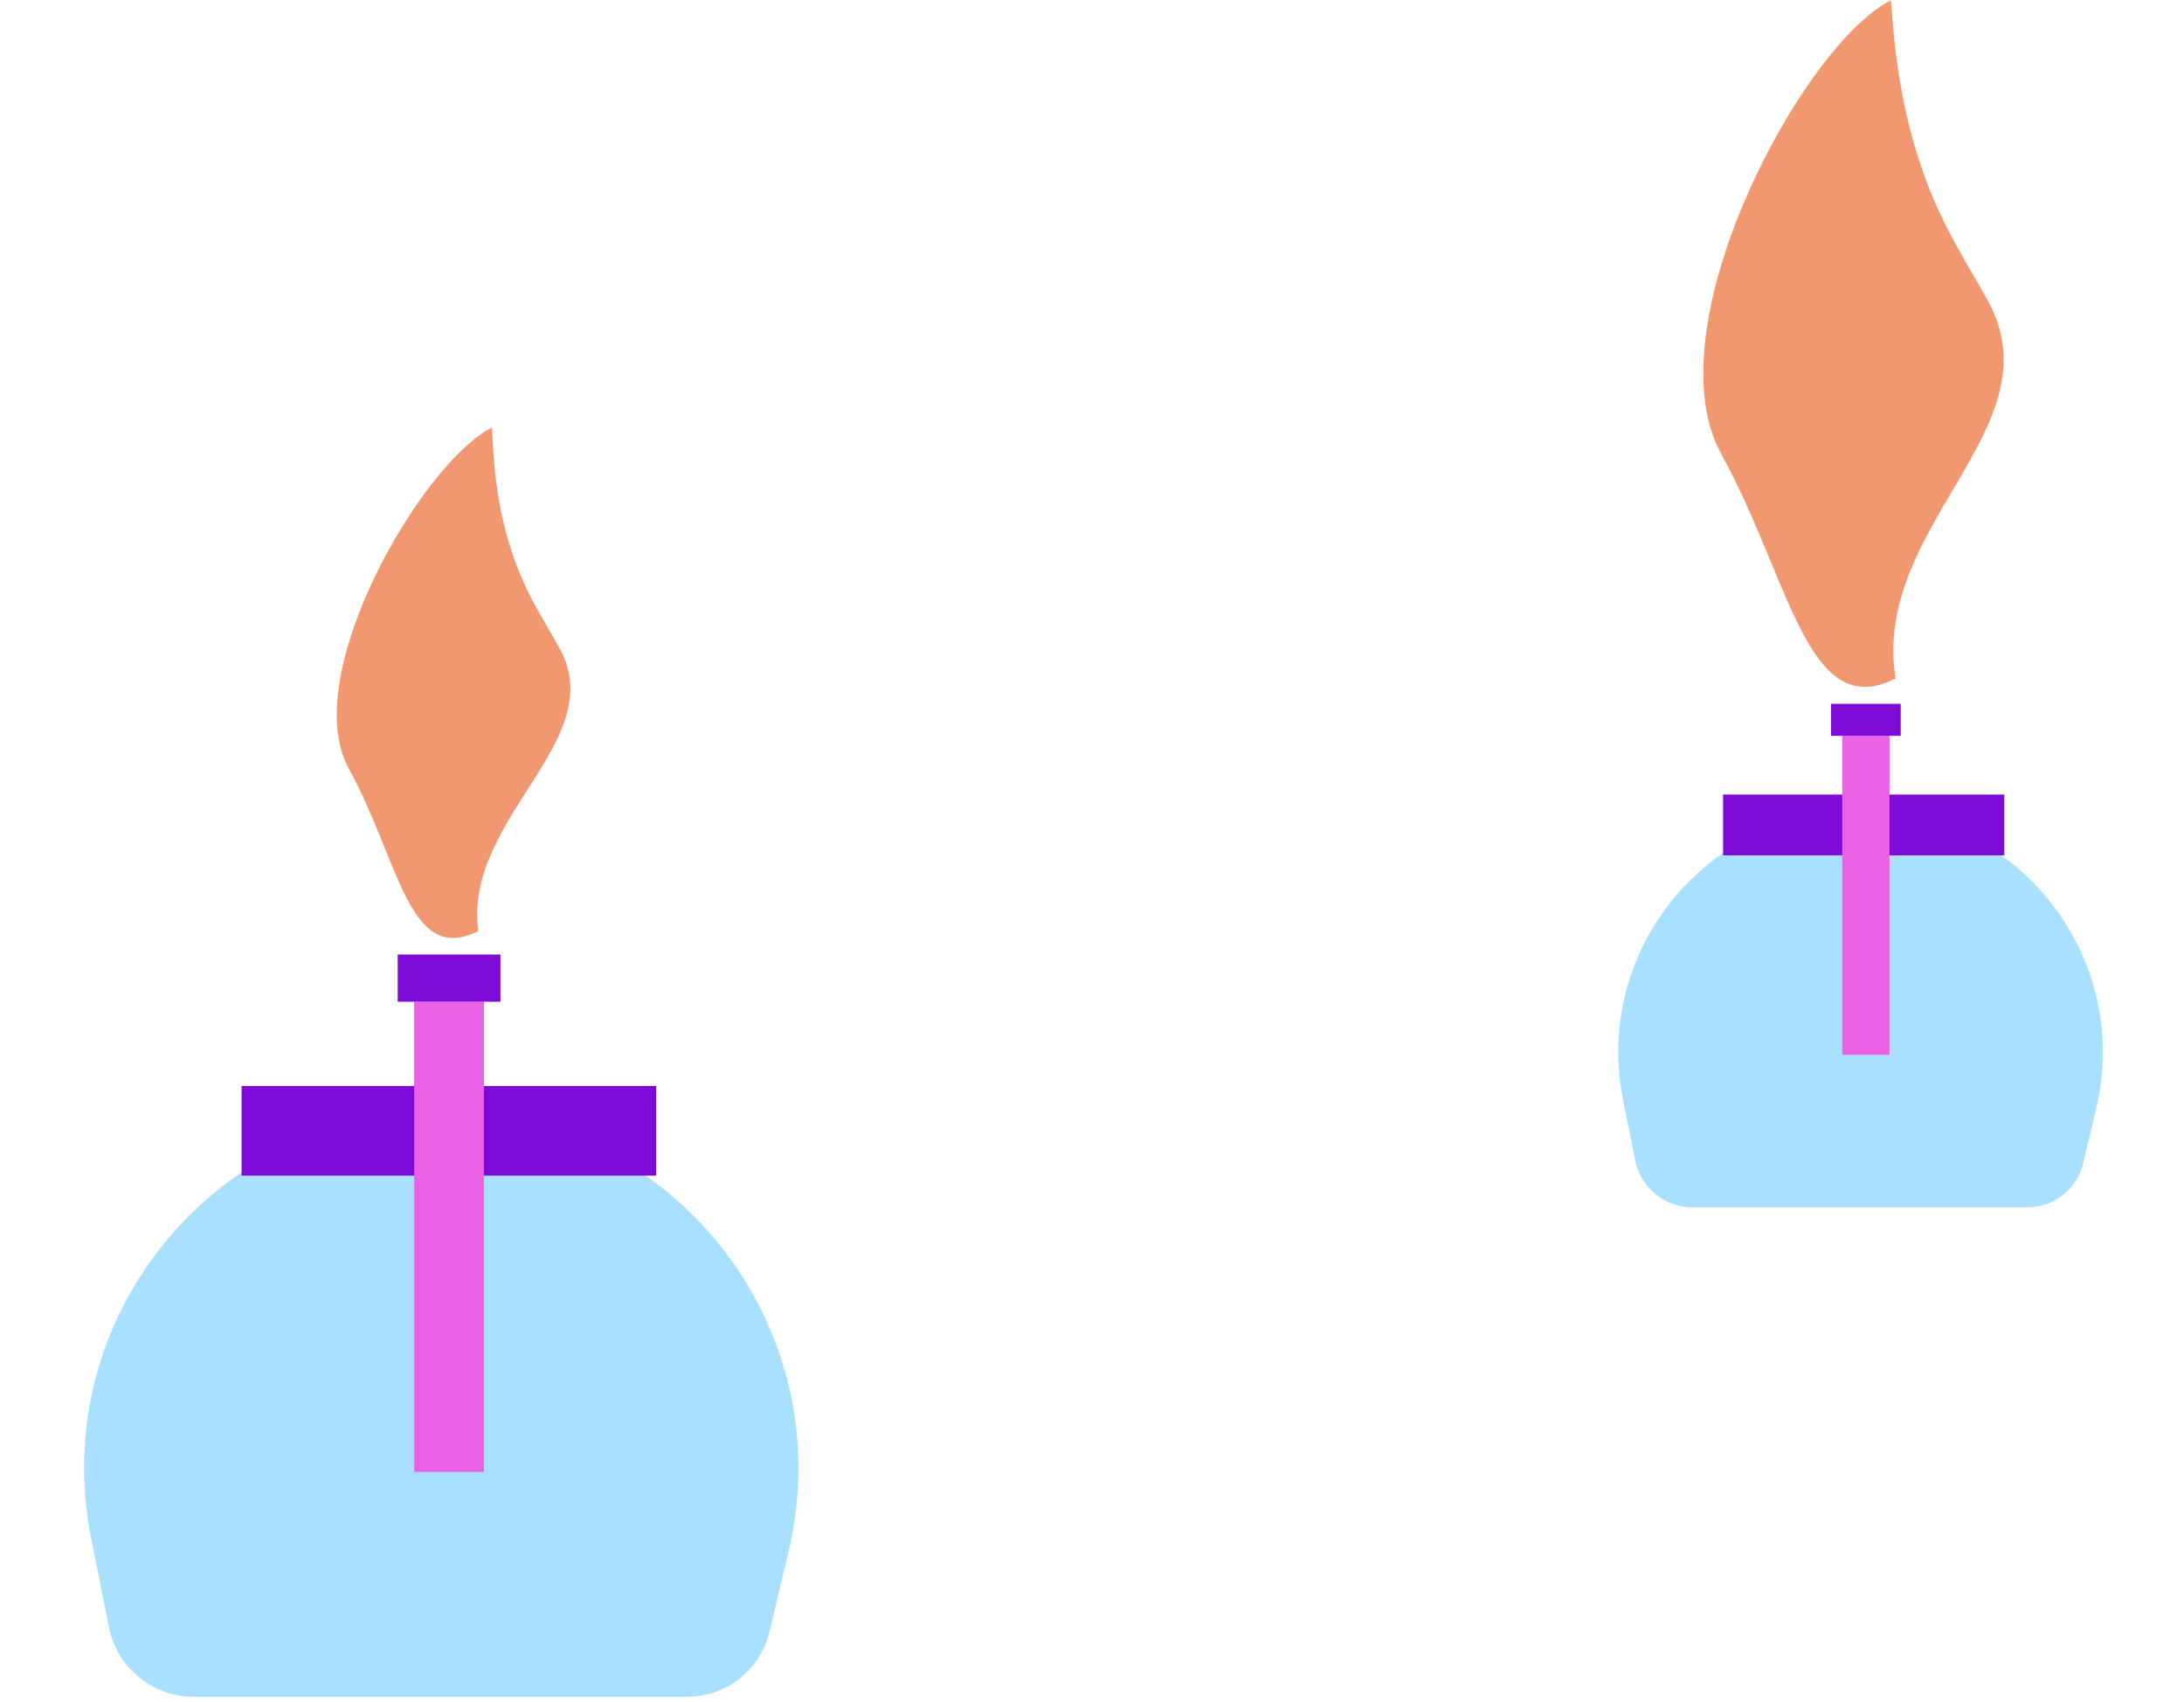 <svg width="403" height="314" viewBox="0 0 403 314" fill="none" xmlns="http://www.w3.org/2000/svg">
<path d="M145.523 286.155C155.345 244.767 123.957 205.058 81.42 205.058V205.058C39.812 205.058 8.622 243.151 16.832 283.941L20.122 300.287C21.617 307.714 28.141 313.056 35.716 313.056H126.809C134.036 313.056 140.317 308.091 141.986 301.059L145.523 286.155Z" fill="#AAE0FF"/>
<rect width="76.495" height="16.533" transform="matrix(-1 0 0 1 121.075 200.364)" fill="#7D0AD7"/>
<rect width="12.858" height="86.75" transform="matrix(-1 0 0 1 89.292 184.816)" fill="#EA61E5"/>
<rect width="18.96" height="8.706" transform="matrix(-1 0 0 1 92.343 176.11)" fill="#7D0AD7"/>
<path d="M103.266 119.635C112.653 136.683 85.479 150.967 88.254 171.775C75.371 178.287 73.726 158.809 64.339 141.761C54.953 124.712 77.833 85.424 90.715 78.911C90.993 78.156 90.585 87.592 93.275 97.873C95.965 108.155 99.607 112.988 103.266 119.635Z" fill="#F29871"/>
<path d="M366.82 55.513C379.682 78.874 345.274 97.017 349.776 125.174C333.453 133.426 330.466 107.107 317.604 83.747C304.742 60.386 332.503 8.368 348.826 0.116C349.151 -0.891 349.044 11.81 352.97 25.777C356.895 39.744 361.806 46.407 366.82 55.513Z" fill="#F29871"/>
<path d="M386.803 204.509C393.467 176.432 372.173 149.494 343.316 149.494V149.494C315.089 149.494 293.93 175.336 299.5 203.008L301.732 214.097C302.746 219.135 307.172 222.759 312.311 222.759H374.108C379.01 222.759 383.271 219.391 384.403 214.62L386.803 204.509Z" fill="#AAE0FF"/>
<rect width="51.894" height="11.216" transform="matrix(-1 0 0 1 369.844 146.593)" fill="#7D0AD7"/>
<rect width="8.723" height="58.851" transform="matrix(-1 0 0 1 348.657 135.762)" fill="#EA61E5"/>
<rect width="12.862" height="5.906" transform="matrix(-1 0 0 1 350.726 129.856)" fill="#7D0AD7"/>
</svg>
